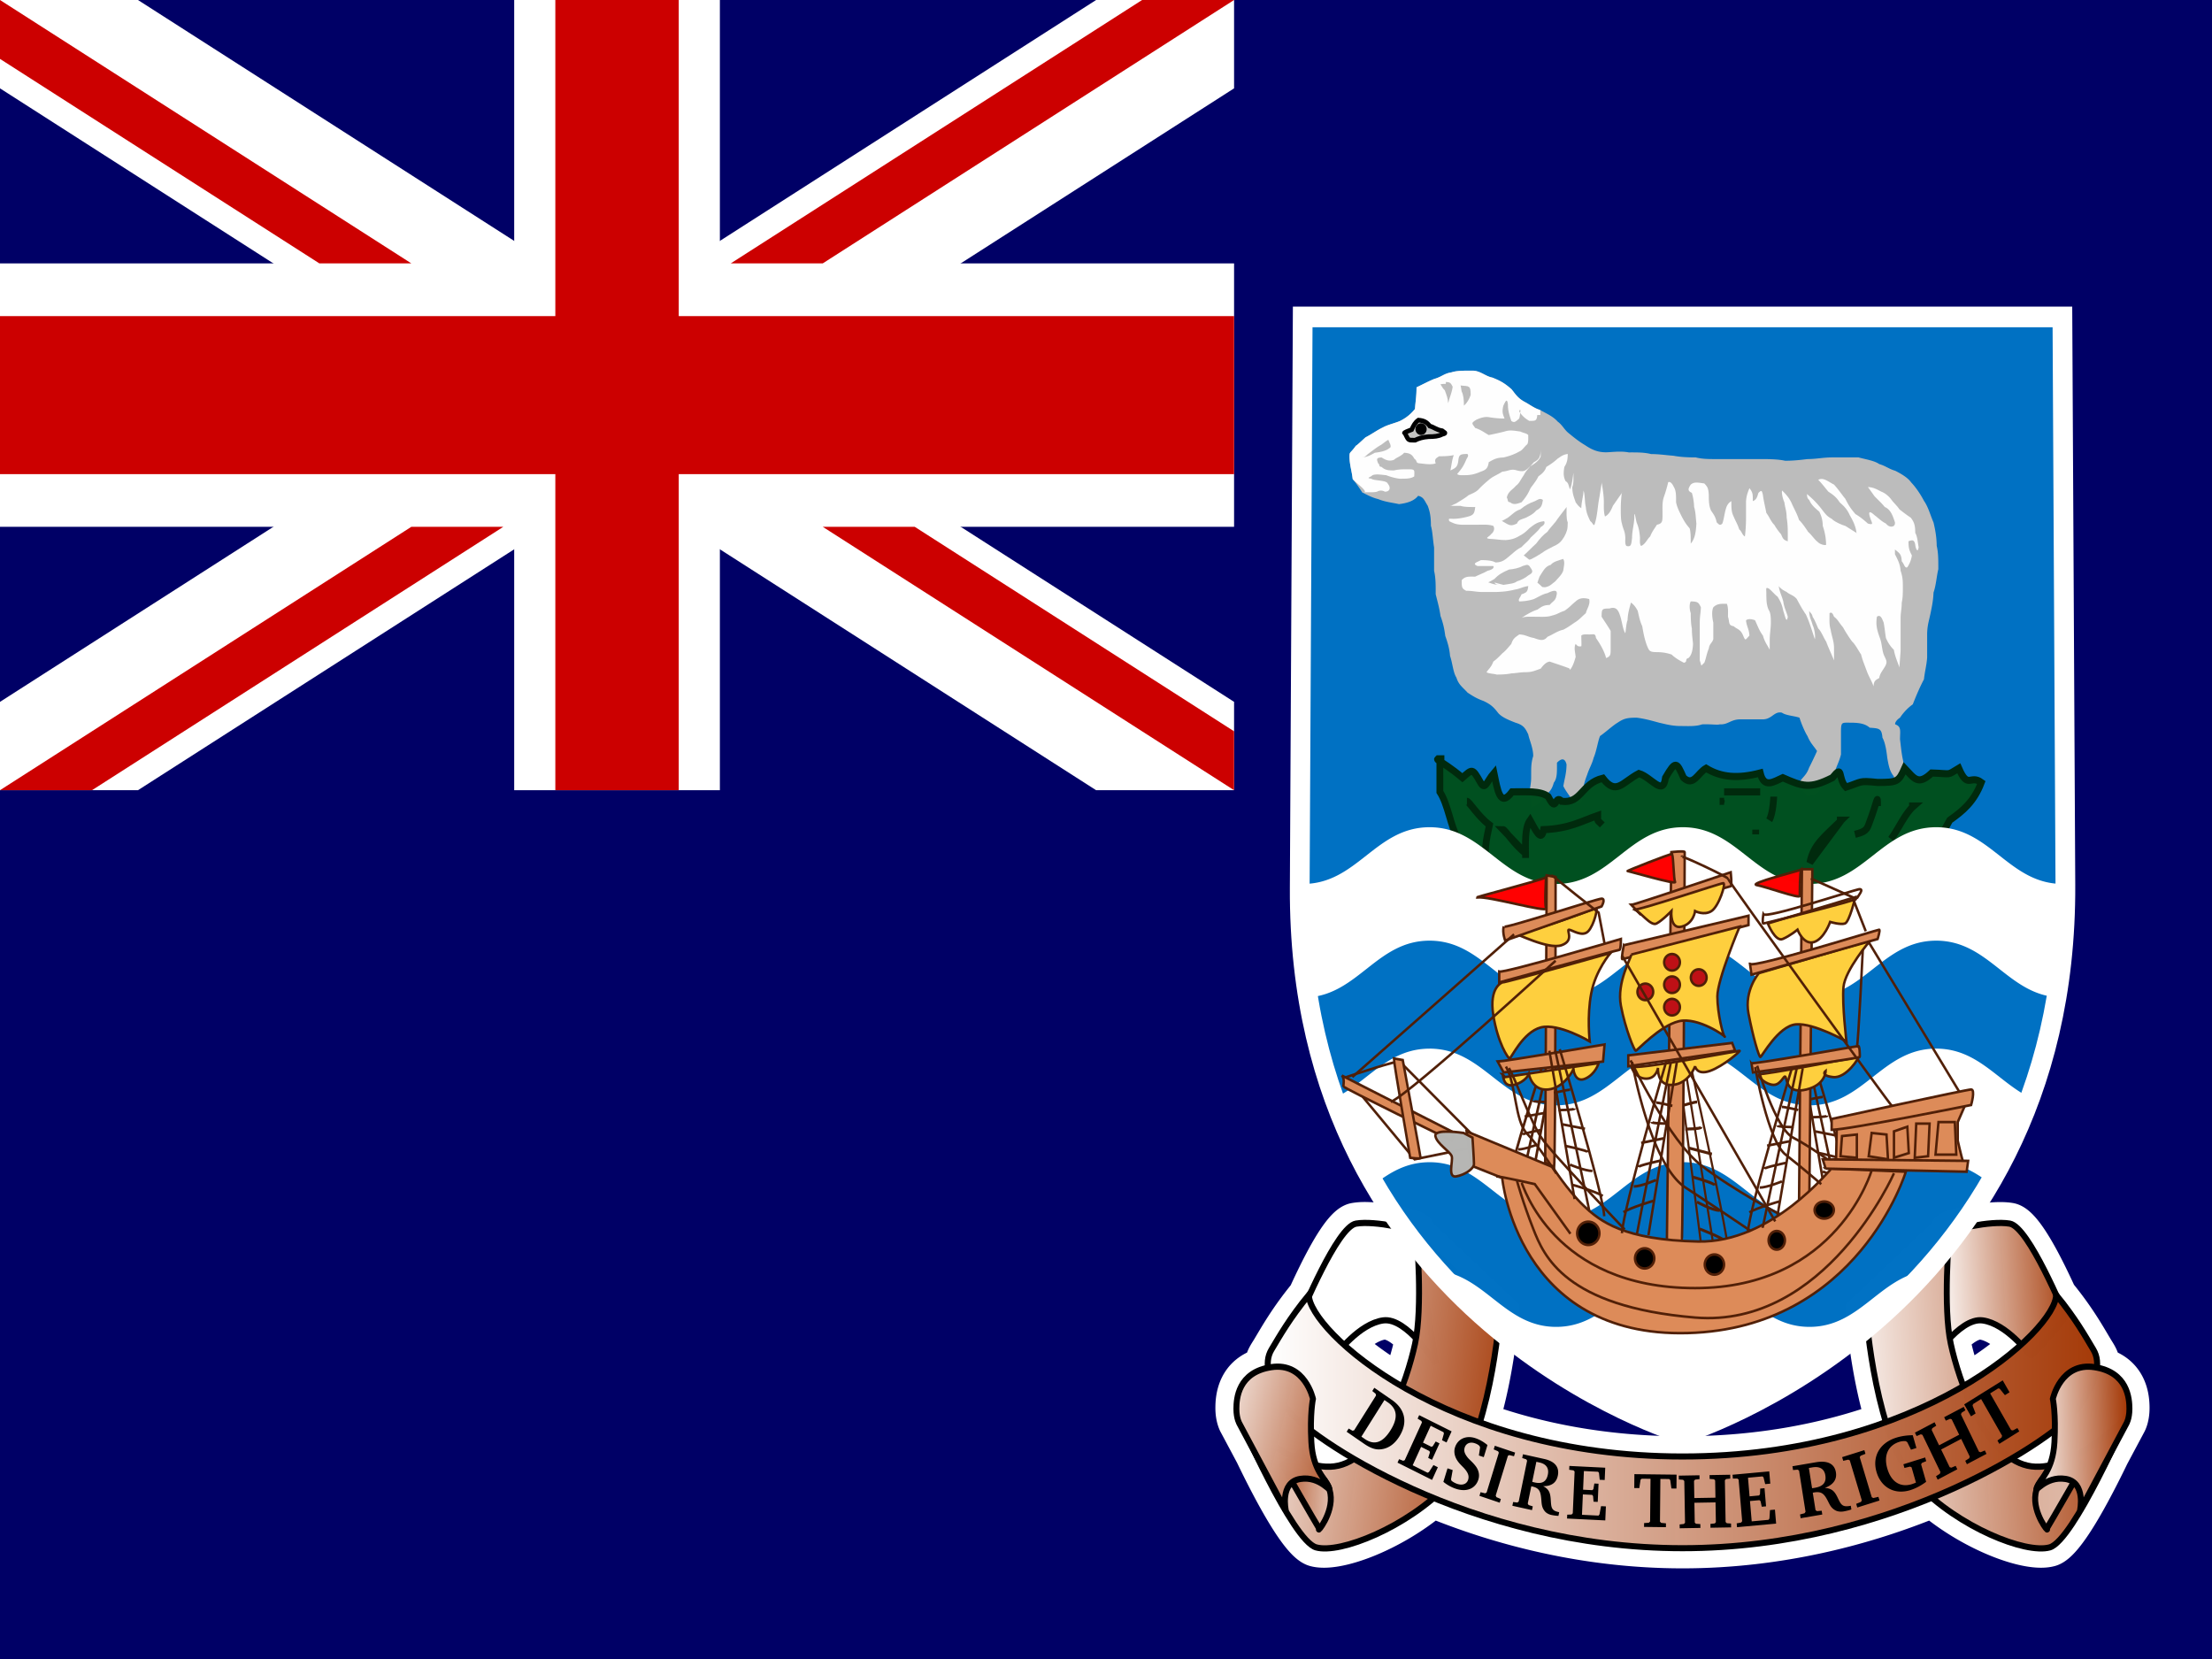 <svg xmlns="http://www.w3.org/2000/svg" height="480" width="640" version="1.0" xmlns:xlink="http://www.w3.org/1999/xlink"><defs><linearGradient id="a"><stop stop-color="#a43907" stop-opacity=".996" offset="0"/><stop stop-color="#fff" offset="1"/></linearGradient><linearGradient id="b" y2="577.14" xlink:href="#a" gradientUnits="userSpaceOnUse" x2="470.9" gradientTransform="scale(1.003 .997)" y1="592.2" x1="444.4"/><linearGradient id="c" y2="552.83" xlink:href="#a" gradientUnits="userSpaceOnUse" x2="520.55" gradientTransform="scale(.936 1.068)" y1="562.51" x1="458.24"/><linearGradient id="d" y2="580.2" xlink:href="#a" gradientUnits="userSpaceOnUse" x2="445.28" gradientTransform="scale(1.003 .997)" y1="578.68" x1="472.38"/><linearGradient id="e" y2="558.12" xlink:href="#a" gradientUnits="userSpaceOnUse" x2="456.44" gradientTransform="scale(.936 1.068)" y1="553.74" x1="517.97"/><linearGradient id="f" y2="369.94" xlink:href="#a" gradientUnits="userSpaceOnUse" x2="646.19" y1="369.94" x1="851.78"/><linearGradient id="g" y2="508.75" xlink:href="#a" gradientUnits="userSpaceOnUse" x2="677.4" gradientTransform="scale(.823 1.215)" y1="507.23" x1="388.53"/><linearGradient id="h" y2="505.86" xlink:href="#a" gradientUnits="userSpaceOnUse" x2="556.8" gradientTransform="scale(.835 1.198)" y1="504.94" x1="579.84"/><linearGradient id="i" y2="514.33" xlink:href="#a" gradientUnits="userSpaceOnUse" x2="558.88" gradientTransform="scale(.823 1.215)" y1="512.01" x1="581.43"/><linearGradient id="j" y2="503.9" xlink:href="#a" gradientUnits="userSpaceOnUse" x2="589.77" gradientTransform="scale(.835 1.198)" y1="517.88" x1="552"/></defs><path fill="#006" d="M0 0h640v480H0z"/><path fill-rule="evenodd" fill="#006" d="M0 0h400v200H0z"/><g stroke-width="1pt"><path d="M0 0v25.562L317.137 228.63h39.92v-25.561L39.918.001H0zm357.056 0v25.561L39.92 228.63H0v-25.56L317.137 0h39.92z" fill="#fff"/><path d="M148.773 0V228.63h59.51V0h-59.51zM0 76.21v76.21h357.056V76.21H0z" fill="#fff"/><path d="M0 91.452v45.726h357.056V91.452H0zM160.675.001v228.628h35.706V0h-35.706zM0 228.629l119.019-76.21h26.612L26.613 228.63H0zM0 0l119.019 76.21H92.406L0 17.04V.002zm211.425 76.21L330.444 0h26.612L238.037 76.21h-26.612zm145.631 152.418l-119.019-76.21h26.613l92.406 59.17v17.04z" fill="#c00"/></g><g><path d="M670.97 321.56c-.734.012-1.438.084-2.031.188-3.388.59-8.733 11.63-11.688 18.094-4.622 5.644-7.089 10.03-9.031 13.28-.755 1.263-1.92 2.728-1.563 4.407-6.996 1.719-7.344 7.725-7.344 10.062 0 2.48.782 3.719.782 3.719l4.187 7.843.031.094c4.457 9.216 11.057 21.626 14.75 22.656 5.243 1.462 18.821-3.55 29-12.156 16.69 6.875 38.072 12.562 61.97 12.562 23.895 0 45.247-5.688 61.937-12.562 10.18 8.606 23.758 13.618 29 12.156 3.705-1.033 10.324-13.525 14.781-22.75l4.188-7.844s.781-1.24.781-3.719c0-2.338-.377-8.344-7.375-10.062.35-1.678-.776-3.143-1.531-4.406-1.957-3.274-4.42-7.7-9.094-13.406-2.966-6.479-8.289-17.382-11.656-17.969-4.742-.826-14.969 1.58-14.969 2.406 0 .02-.058.449-.063.5l-20.54 19.4c0 .557 1.09 14.594 4.938 27-13.749 5.006-30.626 8.532-50.406 8.532-19.793 0-36.715-3.521-50.469-8.532 3.848-12.406 4.969-26.443 4.969-27l-20.53-19.4c-.005-.051-.063-.48-.063-.5 0-.723-7.832-2.675-12.969-2.593zm5.25 24.094c2.582-.032 5.332 2.095 7.594 4.469-.078.466-.157.944-.25 1.375-.624 2.872-1.696 6.663-3.188 10.625-5.87-3.429-10.66-6.996-14.312-10.312 2.228-2.37 5.806-5.597 9.594-6.125.185-.026.375-.03.563-.031zm147.56 0c.187.002.377.005.563.031 3.788.528 7.397 3.756 9.625 6.125-3.66 3.324-8.457 6.909-14.344 10.344-1.498-3.97-2.563-7.778-3.188-10.656-.094-.432-.172-.907-.25-1.375 2.265-2.38 5.006-4.501 7.594-4.469zm-166 27.375c2.73 2.092 6.296 4.476 10.594 7-1.191.756-2.456 1.317-3.781 1.625-1.765.41-3.621.331-5.5-.063-.587-1.45-1.082-3.275-1.219-5.718a68.645 68.645 0 01-.094-2.844zm184.47 0c-.014.878-.068 1.826-.125 2.844-.137 2.443-.601 4.267-1.188 5.719-1.879.393-3.766.472-5.53.062-1.326-.308-2.56-.869-3.75-1.625 4.299-2.524 7.862-4.907 10.593-7z" fill-rule="evenodd" transform="translate(-389.228 -21.964) scale(1.168)" stroke="#fff" stroke-width="10" fill="url(#b)"/><path d="M445.63 595.48s5.625-8.75 10.313-8.125c4.687.625 9.062 6.25 9.375 6.562.312.313 7.187-7.187 6.875-7.5-.313-.312-7.188-16.562-10.938-17.187s-11.847 1.196-11.847 1.82-3.778 24.43-3.778 24.43z" fill-rule="evenodd" transform="matrix(-1.477 0 0 1.545 1073.61 -525.428)" stroke="#000" stroke-width="1.16" fill="url(#b)"/><path d="M433.13 586.11c0 .625 1.875 23.75 10 31.875s21.25 13.125 25.938 11.875c4.687-1.25 15.312-24.687 15.312-24.687s-11.25 11.25-19.687 9.375c-8.438-1.875-13.438-15.938-15-22.813-1.563-6.875-.313-20.313-.313-20.313l-16.25 14.688z" fill-rule="evenodd" transform="matrix(-1.477 0 0 1.545 1073.61 -525.428)" stroke="#000" stroke-width="1.16" fill="url(#c)"/><path d="M445.63 595.48s5.625-8.75 10.313-8.125c4.687.625 9.062 6.25 9.375 6.562.312.313 7.187-7.187 6.875-7.5-.313-.312-7.188-16.562-10.938-17.187s-11.847 1.196-11.847 1.82-3.778 24.43-3.778 24.43z" fill-rule="evenodd" transform="matrix(1.477 0 0 1.545 -99.777 -525.428)" stroke="#000" stroke-width="1.16" fill="url(#d)"/><path d="M433.13 586.11c0 .625 1.875 23.75 10 31.875s21.25 13.125 25.938 11.875c4.687-1.25 15.312-24.687 15.312-24.687s-11.25 11.25-19.687 9.375c-8.438-1.875-13.438-15.938-15-22.813-1.563-6.875-.313-20.313-.313-20.313l-16.25 14.688z" fill-rule="evenodd" transform="matrix(1.477 0 0 1.545 -99.777 -525.428)" stroke="#000" stroke-width="1.16" fill="url(#e)"/><path d="M656.44 338.56c-4.742 5.785-7.274 10.257-9.25 13.562-1.976 3.306-.814 7.906 3.75 14.469 4.92 7.073 45.374 34.719 98.062 34.719 52.689 0 93.142-27.646 98.062-34.719 4.564-6.563 5.695-11.163 3.719-14.469-1.976-3.306-4.477-7.777-9.219-13.562 0 8.677-33.512 40.031-92.562 40.031-59.051 0-92.562-31.354-92.562-40.031z" fill-rule="evenodd" transform="translate(-388.04 -20.789) scale(1.168)" stroke="#000" stroke-width="1.5" fill="url(#f)"/><path d="M467.82 625.48c.625-.937 7.187-11.875 7.187-11.875l-3.598-2.538c-1.105 3.094-5.152 4.101-5.777 7.851s2.813 7.5 2.188 6.562z" fill-rule="evenodd" transform="matrix(1.477 0 0 1.545 -98.795 -524.061)" stroke="#000" stroke-width="1.16" fill="url(#g)"/><path d="M475 622.98s1.25-5.312-2.812-5.937c-4.063-.625-6.214 2.973-5.625 1.562.654-1.567 3.125-3.125 3.437-8.437.313-5.313-.312-8.125-.312-8.125s1.562-6.876 8.125-5.938c6.562.938 6.875 5.938 6.875 7.813s-.625 2.812-.625 2.812L475 622.98z" fill-rule="evenodd" transform="matrix(1.477 0 0 1.545 -99.777 -525.428)" stroke="#000" stroke-width="1.16" fill="url(#h)"/><path d="M568.299 406.338l1.974 3.453 1.332-.832-.884-2.28.164-.447 2.318-1.446 6.067 10.608-.15.516-1.2.881.546.956 5.777-3.606-.547-.955-1.31.686-.507-.106-6.067-10.609 2.32-1.448.434.073 1.521 1.883 1.334-.833-1.974-3.452-11.148 6.958zM554.047 414.507l.48.993 1.216-.513.478.155 5.208 10.764-.164.494-1.117.716.48.993 5.687-3.001-.48-.993-1.256.536-.478-.155-2.472-5.108 5.807-3.065 2.471 5.109-.144.483-1.158.737.48.993 5.667-2.99-.48-.993-1.215.514-.478-.154-5.209-10.765.165-.493 1.116-.718-.48-.993-5.666 2.99.48.994 1.256-.535.458.165 2.148 4.44-5.807 3.064-2.148-4.44.165-.493 1.157-.739-.48-.993-5.687 3.001zM550.71 423.658l.305 1.066 1.628-.39.432.198 1.275 4.437c-.55.218-.952.369-1.168.436-3.32 1.037-6.004-.613-7.128-4.53-1.093-3.806.241-6.687 3.455-7.692a4.785 4.785 0 011.89-.211l.435.29 1.072 2.178 1.574-.492-1.061-3.697c-1.734.019-3.333.258-4.757.703-4.787 1.496-7.015 5.44-5.734 9.899 1.299 4.524 5.26 6.701 9.788 5.286 1.574-.492 3.083-1.295 4.575-2.402l-1.455-5.068.257-.412 1.22-.5-.306-1.066-6.298 1.967zM537.372 436.17l6.428-2.024-.32-1.064-1.473.346-.449-.24-3.484-11.577.253-.413 1.407-.563-.32-1.064-6.428 2.024.32 1.064 1.452-.337.435.196 3.484 11.578-.24.456-1.385.554.32 1.064zM502.572 441.863l11.316-1.036-.345-4.047-1.433.131-.155 2.43-.243.388-4.888.447-.502-5.881 2.74-.251.322.29.35 1.609 1.242-.114-.447-5.248-1.242.114-.073 1.649-.268.342-2.74.251-.458-5.383 4.194-.384.299.27.485 1.962 1.475-.136-.302-3.551-10.62.972.094 1.108 1.295-.004.364.286 1.028 12.056-.307.392-1.276.23.095 1.108zM485.727 426.947l.02 1.112 1.228.093.345.357.21 12.054-.332.37-1.225.133.02 1.112 5.985-.104-.02-1.112-1.27-.09-.345-.358-.1-5.72 6.112-.107.1 5.72-.31.369-1.267.135.02 1.112 5.965-.104-.02-1.112-1.229-.092-.344-.357-.21-12.054.331-.37 1.225-.135-.02-1.112-5.965.104.02 1.112 1.27.092.324.358.087 4.971-6.113.107-.086-4.972.332-.368 1.267-.137-.02-1.112-5.985.105zM472.88 426.516l-.038 4.02 1.46.017.36-2.426.342-.291 2.54.03-.117 12.35-.364.36-1.376.096-.01 1.112 6.326.076.01-1.112-1.375-.13-.356-.367.116-12.35 2.54.03.314.299.337 2.434 1.46.017.037-4.019-12.206-.146zM453.397 439.355l11.061.548.178-4.058-1.401-.07-.456 2.387-.284.35-4.778-.237.258-5.897 2.677.132.275.333.135 1.642 1.215.06.23-5.261-1.214-.06-.278 1.624-.303.302-2.677-.133.236-5.397 4.1.203.255.308.22 2.012 1.442.07.156-3.56-10.38-.514-.05 1.11 1.252.177.316.334-.53 12.088-.345.346-1.262.05-.048 1.111zM428.05 432.796l5.87 1.98.324-1.06-1.282-.55-.208-.451 3.536-11.517.407-.197 1.35.335.324-1.058-5.87-1.98-.325 1.059 1.262.545.221.409-3.536 11.516-.42.24-1.329-.33-.325 1.059zM417.612 428.742a11.39 11.39 0 003.572 1.99c3.22 1.086 5.773-.103 6.563-2.674.391-1.275.121-2.654-.772-3.838-.906-1.21-1.848-1.887-2.33-2.502-.828-1.041-1.18-1.875-.874-2.87.365-1.188 1.513-1.753 2.947-1.27.628.212 1.047.471 1.34.784l.183.396-.356 2.36 1.413.477 1.074-3.5c-1.09-.893-2.247-1.57-3.465-1.98-2.807-.946-5.204.296-5.94 2.694-.326 1.06-.18 2.277.465 3.424.618 1.09 1.429 1.77 2.08 2.466 1.156 1.248 1.625 2.264 1.267 3.43-.365 1.19-1.573 1.736-3.164 1.2a5.533 5.533 0 01-1.634-.886l-.156-.41.482-2.698-1.494-.504-1.2 3.91zM404.346 423.188l9.996 4.997 1.672-3.665-1.265-.632-1.307 2.013-.392.206-4.318-2.158 2.429-5.326 2.42 1.21.13.417-.488 1.567 1.1.549 2.166-4.752-1.099-.549-.858 1.383-.391.155-2.42-1.21 2.224-4.873 3.703 1.85.12.388-.541 1.943 1.302.652 1.467-3.216-9.383-4.69-.458 1.002 1.09.671.166.436-4.978 10.916-.448.179-1.182-.466-.457 1.003zM402.662 404.997l-5.031-3.466-.584.929.99.82.086.493-6.333 10.065-.466.113-1.111-.63-.584.928 5.03 3.466c1.724 1.187 3.195 1.793 4.836 1.62 2.136-.214 3.957-1.459 5.364-3.695 2.505-3.98 1.802-7.888-2.197-10.643zm-2.098.076l1 .689c2.74 1.887 2.98 4.527.739 8.09s-4.666 4.392-7.406 2.505l-1-.689 6.667-10.595zM440.642 420.763l-.224 1.088 1.167.375.258.383-2.438 11.838-.395.284-1.213-.153-.224 1.088 5.685 1.257.224-1.088-1.207-.382-.25-.426 1.03-4.998.343.076c2.035.45 2.363 1.52 2.553 3.769.103 1.136.078 2.177.944 3.297.398.529 1.088.96 1.956 1.151a13.58 13.58 0 002.051.269l.22-1.067-.262-.058c-1.351-.298-1.886-.764-2.059-2.08-.154-1.195-.068-2.43-.492-3.546-.316-.813-.916-1.386-1.833-1.845 2.374.037 3.83-.987 4.25-3.03.508-2.467-.83-4.156-3.955-4.847l-6.13-1.355zm3.872 2.18l.928.205c1.954.432 2.772 1.681 2.397 3.502-.421 2.045-1.641 2.75-3.797 2.273-.223-.049-.464-.102-.722-.183l1.194-5.797zM518.608 424.233l.173 1.098 1.33-.111.405.253 1.883 11.943-.299.419-1.294.335.173 1.098 6.266-1.07-.173-1.098-1.373.12-.412-.297-.795-5.042.378-.065c2.244-.383 2.973.482 3.997 2.493.525 1.014.886 1.989 2.181 2.688.601.334 1.465.462 2.421.299a16.257 16.257 0 002.193-.558l-.17-1.076-.289.049c-1.488.254-2.207.032-2.869-1.121-.598-1.047-.966-2.227-1.81-3.096-.624-.629-1.448-.925-2.552-.99 2.436-.9 3.542-2.423 3.217-4.484-.392-2.488-2.381-3.529-5.826-2.94l-6.755 1.153zm4.757.5l1.022-.175c2.155-.368 3.45.47 3.74 2.306.325 2.063-.66 3.197-3.036 3.603-.245.042-.511.087-.804.114l-.922-5.848z"/><path d="M467.82 625.48c.625-.937 7.187-11.875 7.187-11.875l-3.598-2.538c-1.105 3.094-5.152 4.101-5.777 7.851s2.813 7.5 2.188 6.562z" fill-rule="evenodd" transform="matrix(-1.477 0 0 1.545 1072.675 -524.061)" stroke="#000" stroke-width="1.16" fill="url(#i)"/><path d="M475 622.98s1.25-5.312-2.812-5.937c-4.063-.625-6.214 2.973-5.625 1.562.654-1.567 3.125-3.125 3.437-8.437.313-5.313-.312-8.125-.312-8.125s1.562-6.876 8.125-5.938c6.562.938 6.875 5.938 6.875 7.813s-.625 2.812-.625 2.812L475 622.98z" fill-rule="evenodd" transform="matrix(-1.477 0 0 1.545 1073.61 -525.428)" stroke="#000" stroke-width="1.16" fill="url(#j)"/><path d="M396.85 605.91s-75.43-21.26-74.99-102.14l.581-106.91h148.82l.583 106.3c.44 80.882-74.993 102.76-74.993 102.76z" fill-rule="evenodd" fill-opacity=".996" transform="matrix(1.477 0 0 1.545 -99.333 -521.456)" stroke="#fff" stroke-width="3.867" fill="#0072c4"/><g fill-rule="evenodd"><path d="M392.306 128.963c.184 0 1.534-1.282 2.77-2.412 1.727-.865 3.324-2.081 5.08-2.897 1.307-.757 3.89-1.344 5.077-1.93 1.555-.815 2.824-1.752 4.156-3.38.16-2.16.462-3.71.462-6.275 1.836-.884 3.466-1.74 5.077-2.414 2.31-.65 2.812-1.574 5.08-1.931 1.459-.51 3.871-.484 6-.484 2.297 0 3.747 1.633 5.81 2.02 2.447.986 3.589 1.669 5.54 3.379 1.102 1.395 1.788 2.529 3.667 3.58 1.488.762 2.88 1.918 4.617 2.412 1.905 1.104 3.597 1.744 5.077 3.38 1.356.964 1.916 2.396 3.232 3.378 1.525 1.265 2.971 2.404 4.617 3.38 1.978 1.325 3.939 2.332 7.143 2.044 1.696-.1 3.522-.296 5.54.081 2.258 0 4.463-.04 6.463.484 2.355 0 4.26.318 6.463.482 2.064.386 4.168.483 6.463.483 2.002.522 4.205.482 6.464.482h12.926c2.352 0 4.733.096 6.463.484 2.33 0 4.333-.218 6.463-.484 2.507 0 4.419-.459 6.926-.482h7.849c2.015.552 4.59.93 6 1.931 1.849.527 2.77 1.403 4.617 1.931 1.416.726 3.565 1.875 4.617 3.378 1.303 1.363 2.641 3.314 3.693 5.311 1.285 1.854 1.774 3.973 2.77 6.275.528 2.206.895 4.303.923 6.758.501 2.093.463 4.396.463 6.758-.528 2.201-.643 4.651-1.386 6.758-.08 2.356-.55 4.487-.923 6.276-.41 1.976-.894 3.247-.924 5.793v6.758c-.162 2.217-.647 3.845-.923 6.275-1.117 2.108-2.186 4.573-3.23 7.241-1.537 1.07-2.87 2.594-3.694 3.862-.985.609-1.556 1.532-1.386 1.93 1.845.643 1.386 1.927 1.386 4.345.24 1.861.42 4.169.923 6.276.169 2.304.662 3.713 1.385 5.309.728.951.87.483-.924.483-1.334 1.046-2.684.5-3.23-1.449-1.078-1.299-1.432-2.871-1.847-5.309-.256-2.235-.613-4.413-1.386-5.792-.236-2.72-.96-2.693-3.693-2.897-1.3-1.152-3.017-1.449-5.54-1.449-2.513 0-2.724-.256-2.77 2.415v6.758c-.434 1.959-1.387 3.547-1.847 5.309-1.377 1.009-2.093 2.702-3.693 3.862-.762 2.192-1.87 2.573-4.156 2.896-.799-.998-2.102-2.3-2.77-3.378 1.293-2.169 2.422-2.496 3.233-4.827a100.59 100.59 0 002.307-4.828c-.985-1.516-1.87-2.2-2.77-4.345-.759-1.168-1.81-3.68-2.307-5.309-1.516-.528-3.903-.613-5.08-1.449-2.239-.52-2.865 1.93-5.538 1.93h-6.463c-2.858 0-3.572 1.597-6.002 1.45-.714.232-2.445-.102-5.079 0-1.93.672-4.253.482-6.463.482-2.342-.03-4.258-.569-6.001-.966-2.121-.58-4.231-1.169-6.463-1.447-2.711 0-3.72.216-5.54 1.447-1.44.855-3.528 2.807-5.08 3.862-.655 1.602-.996 4.313-1.846 6.276-.49 1.883-1.288 3.077-1.846 4.828-.625 1.632-1.216 3.313-1.385 5.792-.156 3.253-.867 2.855-2.77 1.931-.793-1.347-2.057-2.828-2.77-4.345.42-2.456.893-3.678.924-6.275-.45-1.874-1.498-1.813-2.77-.483 0 2.527.117 4.476-.924 5.792-.52 1.995-1.356 2.857-2.77 3.862-.69 1.792-2.226 2.612-3.693 3.38-.235-.082 0-.647 0-1.93-1.106-2.208-.08-4.04-.08-6.759.029-2.438-.11-4.053.597-6.276 0-2.34-1.085-4.566-1.44-6.275-.858-1.793-1.353-2.68-3.693-3.38-1.645-.653-4.014-1.537-5.08-2.896-1.34-1.738-2.195-2.453-4.153-3.378-2.125-.77-3.156-1.474-4.617-2.415-1.427-1.574-2.587-2.256-3.232-4.343-.964-1.485-1.129-4.242-1.847-6.277-.157-2.119-.764-4.088-1.384-5.792-.275-2.12-.609-3.67-1.386-5.793-.257-1.985-.83-4.06-1.384-6.274 0-2.362.038-4.667-.463-6.759v-6.758c-.332-1.95-.455-4.807-.923-6.276 0-2.626-.28-4.109-.923-5.793-1.056-1.705-1.142-2.47-2.77-2.896-1.176 1.5-3.114 2.112-5.54 2.415-1.695-.387-4.086-.638-6.002-1.45-1.851-.455-3.117-1.187-4.617-1.93-.82-1.262-1.8-2.691-2.77-3.862-.286-2.521-.836-3.819-.923-6.275 0-1.843.044-.865 1.846-3.38z" fill="#bcbcbc"/><path d="M419.651 146.357c.11-.113.218-.227.327-.341-.742.775-.47.401 1.306-.342.993-.625 2.88-1.727 3.591-2.39.853-.39 2.21-.9 2.937-1.705.91-.97 1.819-1.775 2.938-2.73 1.293-1.098 2.498-1.458 3.918-2.39 1.847-.138 2.516-.929 4.243-.342 1.62.368 2.293.378 3.591-1.024 1.31-.839 2.753-1.654 3.265-3.073v-2.046c-.025 2.23-.427 2.953-1.959 3.753-1.068 1.224-2.399 2.608-2.938 3.756-1.037 1.501-1.257 2.341-2.285 3.072-.844 1.075-2.292 1.644-2.61 3.412.464.813.039 1.258.977 1.366.946.812 1.93.466 3.265 0 1.328-1.537 1.925-2.53 2.612-4.095 1.096-1.497 1.709-2.21 2.285-3.414 1.135-.823 1.856-1.464 2.286-2.731 1.313-.768 2.393-1.577 3.263-2.39.976-.627 1.494-1.137 2.938-1.365-.02 1.833-.292 2.7-.98 3.755-.324 1.901-.26 2.802.327 4.096.938.58.772 1.085 1.306 2.39.532-1.129.802-3.414.98-4.78v-.34c0 1.492.136 3.472-.327 4.437.022 1.99.464 2.878.98 4.437.55.752.938 1.24 1.632 1.707.065-1.97.557-3.267.653-5.12.455 1.43.303 3.319.653 4.778.118 1.607.7 2.852 1.306 4.097.743.459.996 1.813 1.304.683.773-2.402.792-5.03 1.306-7.51.093-1.26.194-3.133.653-4.096l-.653 4.095c.093-1.259.194-3.132.653-4.095v-.341c.305 1.798.593 3.534.653 5.46 0 1.537-.099 3.102.327 4.438 1.086-.502 1.715-1.68 2.285-3.072.87-1.65 1.466-2.382 2.612-3.754l-2.612 3.754c.87-1.65 1.466-2.382 2.612-3.754v-.341c-.18 1.574-.326 3.057-.326 4.778 0 1.574-.018 3.358.326 4.438.384 1.81.91 2.145.98 4.095 0 .95-.125 1.92.326 2.39 1.406.367 1.41-.452 1.632-2.39.018-2.202.581-3.703.652-5.802 0-2.59.366.315.653 1.365.659 1.52.864 2.872.98 4.437 0 .95-.123 1.92.326 2.39 1.261-.523 1.76-1.996 2.612-2.732.65-1.617 1.322-2.33 1.959-3.412 1.691-.354 1.608-1.049 1.632-3.072 0-1.633-.128-3.352.327-4.78.523-1.483 1.016-3.134 1.305-4.436.61-.365 1.27.537 1.631 1.365.715 1.1.653 2.705.653 4.437.315 1.51.943 2.69 1.633 4.096.818 1.578 1.483 2.534 2.285 3.414.344 1.08.327 2.864.327 4.437 1.272-1.445 1.515-3.598 1.632-5.802-.171-1.5-.202-3.368-.653-4.78-.052-1.503-.32-3.055-.653-4.095-1.102-.53-1.276-1-.326-2.39 1.05-.908 2.185-.557 3.918-.34.876.915 1.236 1.405 1.305 3.411 0 1.819.077 3.217.653 4.438.639.983 1.272 1.658 1.631 3.414.501.428.888 1.12 1.633.342.409-1 .65-3.062.98-4.097.318-1.296.893-1.932 1.632-2.39 0 1.9-.022 3.065.653 4.438.64 1.525 1.083 2.098 1.632 3.756.696.485.785 1.53 1.632 2.046.2-1.603.327-3.438.327-5.46v-4.78c.12-1.626.514-2.54.98-3.753 1.051 1.31.979 1.852.979 3.753 1.074-.4 1.254-1.17 1.63-2.388.768-.675.977-.99 1.307.681.229 1.786.665 3.394.98 5.121.671.788 1.447 2.696 2.285 3.414.574.976 1.22 1.92 1.959 2.731.508 1.123.638 1.71 1.958 2.047 0-2.31.077-4.627-.326-6.826 0-1.962-.428-2.662-.653-4.438-.544-1.177-.864-2.912-.653-3.412 1.529 1.516 2.22 2.397 2.938 4.095.766 1.64 1.411 2.743 1.958 4.437.755.648 2.092 2.591 2.612 3.414 1.165 1.041 1.733 2.126 2.938 3.071.623.587 1.941.915 2.285.683-.06-2.002-.364-3.72-.979-5.46-.022-1.911-.46-2.95-.98-4.097-1.283-1.108-2.257-1.863-2.938-3.414-.505-.432-.604-.755-.653-1.705 1.876 1.552 3.187 2.936 4.571 4.777.935 1.213 1.41 1.763 2.612 2.39.65.73 2.545 1.638 3.916 2.048.823 1.091 1.922 1.718 3.265 2.049l-3.265-2.049c.823 1.091 1.922 1.718 3.265 2.049v.341c-.164-2.135-.948-3.695-1.959-5.462-.85-1.868-1.63-2.56-2.938-3.755-.854-1.352-1.81-2.149-3.264-3.071-.9-1.06-2.25-2.82-2.938-3.414 1.392-.874 3.027.592 4.57 1.366 1.274 1.38 2.465 3.18 3.264 4.095.87 1.754 1.537 2.839 2.939 4.438 1.406.834 2.382 1.659 3.59 2.73 1.871.518 1.125-.166.654-1.706-.646-1.927-.071-1.957 1.306-.683.908.647 1.92 1.725 3.263 2.39.58.752 1.457 1.169 2.286.682.345-.482.326-.427.326-1.024-.687-2.118-1.325-3.767-2.938-4.438-.739-.942-1.942-2.063-2.937-3.072-.65-1-1.408-1.576-1.96-2.73l1.96 2.73c-.65-1-1.408-1.576-1.96-2.73h-.326c1.971.073 2.673.573 4.243 1.366 1.119.408 2.327 1.475 2.939 2.388.636.845 1.656 1.753 2.285 2.731 1.003.772 2.111 1.651 3.265 2.39 1.086 1.424 1.28 2.35 1.306 4.438.626.965.738 2.94.978 4.095-.24 1.877-.882.403-.978-.683-.277-1.508-.851-1.429-1.96-1.024 0 2.062.228 2.626.98 4.096-.204 1.41-.672 2.44-1.306 3.414-.762.454-.926-1.004-1.632-1.707-.075-2.111-.67-2.343-1.959-3.414v1.366c.728 1.457 1.497 2.785 1.632 4.78.504 1.52.653 2.482.653 4.436 0 1.671.027 3.3-.326 4.78 0 1.851-.306 2.645-.327 4.437v9.558c-.25 1.207-.326 2.781-.326 4.436l.326-4.437c-.25 1.208-.326 2.782-.326 4.437v.341c-.62-1.715-1.296-3.267-1.632-5.12-1.058-1.047-1.73-2.126-2.286-3.413-.25-1.464-.406-3.253-.653-4.438-.46-1.202-.947-2.485-1.959-1.705-.4 2.544.105 4.06.98 6.484.512 1.608.456 2.872.98 4.438.756 1.805 1.364 2.064 0 4.095-.674 1.083-1.035 1.426-1.307 2.731-1.207.632-1.51.913-1.63 2.39-.407-1.328-1.394-2.884-1.96-4.438-.585-1.634-1.307-3.313-1.632-4.778-.792-1.143-1.721-2.992-2.612-3.755-.82-1.103-1.997-2.941-2.612-4.096-1.25-1.457-1.526-2.3-2.61-3.071-.28-.682-.612-1.533-1.306-1.024 0 1.632-.129 3.35.326 4.777.33 2.013.909 3.13.98 5.121v3.755c-.785-1.923-1.622-3.64-2.286-5.462-.713-1.02-1.41-3.004-2.285-3.755-.555-1.324-.988-2.422-1.632-3.412-.167-.992-.606-.981-.98-1.707.022 1.935.61 2.613.98 4.095.636 1.3.84 3.48.653 4.096-.823-2.392-1.568-5.008-2.612-7.167-.99-1.403-1.956-3.205-2.612-4.438-.97-1.172-1.97-1.211-2.937-2.048-.882-.437-1.726-.926-2.285-1.707.257 1.8.927 2.924 1.305 4.438.215 1.716.97 3.09 1.306 4.438-.363 2.335-.89-.648-1.306-1.707-.344-1.922-.98-2.99-1.632-4.097-.875-.622-1.67-1.727-2.612-2.39-.916-.367-.653.067-.653 1.366 0 2.112.077 3.507.653 4.78.652 1 .653 2.306.653 4.094-.057 1.681-.326 3.03-.326 4.78V188c-.75-1.451-1.461-2.275-1.96-4.096-1.132-1.55-1.468-2.688-2.285-4.436-.724-.305-1.902-.556-2.61 0 .127 1.727.89 2.487.98 4.436-1.302 1.333-1.067 1.713-1.96-.341-.744-1.556-1.611-1.483-2.611-2.39-1.639-.213-1.119-1.262-1.633-2.73 0-1.314.13-2.64-.326-3.755-1.79 0-2.816-.064-3.917 1.025-.518 1.08-.335 3.033 0 4.436v4.78c-.372 1.195-1.11 1.26-1.306 2.73-.63 1.457-.839 3.065-1.305 4.097-1.163 1.049-.658 1.182-1.306-.683V180.15c0-1.855.267-2.759.326-4.436-.677-1.415-.861-1.681-2.938-1.707-.506.882-.313 2.52 0 3.414 0 1.654.075 3.23.326 4.436 0 1.813.214 2.912.327 4.438-.062 1.809-.4 3.251-1.306 4.096-1.178.308-.129 1.057-1.306 1.366-1.18-.592-2.568-1.396-3.59-2.39-1.27-.404-2.466-.682-4.244-.682-2.165-.028-2.202-.29-2.939-2.049-.662-1.88-.973-3.515-1.306-5.462-.718-1.597-.886-2.686-1.306-4.436-.548-1.043-1.133-1.83-1.957-2.39-.473 1.726-.917 3.17-.98 5.12-.382.8-.462 2.834-.652 3.754-.656-1.01-.913-2.996-1.306-4.436-.62-2.07-1.148-3.414-3.265-2.731-2.197.028-2.259.091-2.286 2.39.946 1.481 1.956 2.92 2.612 4.095v4.779c0 1.973.115 2.544-1.306 3.072-.54-2.048-1.688-4.003-2.938-5.803-.171-1.392-.6-1.024-1.957-1.024-.909 0-1.837-.128-2.286.341 0 1.19.098 2.84 0 3.073-.787.145-1.105-.008-1.632-.683-.57.993-.14 2.393 0 3.755-.415 1.519-.91 2.906-1.633 3.754-.144-.454-.471-.342 0-.342-2.24-.86-3.993-1.391-5.875-2.046-1.133.146-1.956 1.189-2.612 2.046-1.659.558-2.393 1.001-4.244 1.024-1.776 0-2.64.28-4.244.342-1.154.262-2.661.341-4.243.341-.878-.26-2.411-.269-2.939-.683.674-1.005 1.425-1.513 1.96-3.07.893-.637 1.73-1.452 2.611-2.39.861-.613 1.87-1.883 2.61-2.731.51-1.644 1.21-1.928 2.286-2.731 1.941.076 2.32.692 4.244 1.024 1.88.712 2.92.922 3.918-.341 1.559-.66 2.882-1.69 4.57-2.049 1.307-.653 2.144-1.288 3.264-2.048 1.389-.836 2.05-1.695 3.265-2.73.347-1.391 1.331-2.466.98-4.096-1.767-.462-2.889-.277-3.918.683-1.429 1.177-1.7 1.666-3.265 2.73-1.352.385-1.93.98-3.591 1.366-1.364.476-3.008.342-4.57.342-1.427 0-3.32-.142-4.244.341 1.452-.978 3.197-1.994 4.57-2.39 1.318-.885 1.816-1.333 3.592-1.365.824-1.078 1.674-1.105 1.957-2.731.553-2.02-1.204-1.38-2.61-.683-1.327.244-2.79 1.183-3.918 1.707-1.089.38-2.68.663-4.244.683-.412-.615.322-1.106.653-2.049 1.525-.54 1.77-.74 1.959-2.39-1.729.24-2.389.809-3.918 1.025-1.666.436-3.395.629-5.222.683h-4.571c-1.604-.062-2.469-.342-4.243-.342-1.3-.68-1.306-1.002-1.306-3.072 1.024-1.177 2.02-1.023 3.917-1.023 1.46-.718 2.597-1.1 3.59-1.707 1.183-.255 1.99-.76 1.633-1.365h-4.57c-1.76-.745-.08-1.086.979-1.707 1.588 0 3.226.094 4.244.683 1.964-.076 2.648-.697 4.243-2.049 1.251-1.03 1.864-1.688 3.265-2.39 1.006-1.11 1.956-1.722 2.612-2.73 1.343-1.278 2.232-1.987 2.938-3.071.864-.476 1.392-1.09.98-1.707-2.046.249-2.874.993-4.245 2.048-.796.793-1.569 1.503-2.612 2.048-1.47.873-2.385 1.227-4.242 1.364-1.676 0-2.964-.28-4.571-.34-1.773-.186-.14-.599.326-1.365.686-.479 1.22-1.542.653-2.39-1.365-.475-3.008-.341-4.57-.341h-4.57c-1.725-.066-2.455-.462-3.591-1.024-.352-.958.063-.683 1.306-.683 1.573-.062 2.689-.276 4.244-.683 1.535-.437 1.727-.948 1.958-2.73-1.506 0-3.21.018-4.243-.342h-2.939zM391.376 138.618c-.287-2.521-.836-3.819-.924-6.275 0-1.843.045-.865 1.847-3.38.183 0 1.533-1.282 2.77-2.412 1.727-.865 3.324-2.081 5.079-2.897 1.307-.757 3.891-1.344 5.077-1.93 1.556-.815 2.825-1.752 4.156-3.38.16-2.16.463-3.71.463-6.275 1.836-.884 3.465-1.74 5.077-2.414 2.31-.65 2.811-1.574 5.079-1.931 1.46-.51 3.872-.484 6-.484 2.298 0 3.747 1.633 5.811 2.02 2.446.986 3.588 1.669 5.54 3.379 1.102 1.395 1.787 2.529 3.667 3.58 1.487.762 2.88 1.918 4.616 2.412.015 1.742.386 1.441-.858 1.441-.132 1.786-.559 1.675-2.286 1.707a7.987 7.987 0 01-2.938-2.731c.653-1.773.22 1.435 0 2.048-.839.69-1.338 1.426-2.285.683-.53-1.665-.978-2.816-.978-4.778-.248-2.133-.845-.585-1.306.342-.442 1.72-.241 2.343.326 3.753-1.665 0-2.941-.157-4.244-.341-1.211-.301-2.572.07-3.918.683-1.709 1.073-1.177 1.08-.326 2.39 1.508.444 2.592 1.28 3.918 2.048 1.506-.3 3.08-.635 4.57-1.025 1.556-.542 2.98-.197 4.57 0 .789.413 1.826.496 2.285 1.025 0 1.055.084 2.158-.326 2.73-.68.452-1.324 1.701-2.286 2.047-1.439.825-2.949 1.344-4.57 1.707-2 .076-2.73.515-4.243 1.366-.249 1.725-.752 2.212-2.286 2.73-1.526.667-2.739 1.025-4.57 1.025-.908 0-1.835.128-2.285-.341 1.454-1.66 1.891-2.441 2.612-4.097.282-.69.873-1.134.327-1.707-1.934.076-2.44.063-2.612 2.048-.219 1.798-.91 2.1-2.285 2.731.37-1.665.432-2.944.979-4.437-1.155.262-2.66.34-4.244.34-.989.628-1.4.872-.98 2.05-1.312.456-2.909.175-4.57 0-1.386-.076-.621-.705-1.631-1.366-.662-1.3-1.423-1.616-2.939-1.707-.752.94-2.145 1.33-2.938 2.048-1.43.499-2.34.085-3.59-.683-1.631.051-1.412.576-.98 1.707.622.434-.038.907.98 1.024.938.851 1.74 1.024 3.59 1.024 1.415-.369 2.974-.34 4.57-.34 1.612.049 1.307.43 1.307 2.047-1.054.746-2.589.683-4.245.683-1.575-.196-2.783-.604-3.916-1.024-1.53-.114-2.752-.406-3.918 0-.526.582-2.11.837-.326 1.024.701.661 4.479.342 4.748 1.466.89.99.692 2.29-.83 2.29-.925-.484-1.639-.365-2.286 0-1.087.284-2.378.077-4.275.219 2.477.204-1.8-2.691-2.77-3.862z" fill="#fefefe"/><path d="M401.687 127.249c-.108 0-1.083.678-1.959 1.365-1.434.768-2.966 2.075-3.917 2.731-.75.6-.745.86-1.631 1.025 1.555-.221 2.248-.617 3.59-1.366 1.695-.204 3.338-.564 4.244-1.365.85-.297-.064-1.658-.327-2.39zM416.712 111.2c.187 0 .57 1.067 1.304 1.706.47 1.31.903 2.235.98 3.755.4-1.668 1.084-3.009 1.305-4.779-.508-.899-.542-1.32-1.959-1.365 0 .922.108.32-1.63.682z" fill="#bcbcbc"/><path d="M349.36 417.73c-.494 0 .871-.492 1.326-.663.364-.767.653-1.31 1.326-1.767 1.107.085 1.65.404 2.21 1.104.93.254 1.265.697 2.431.884.433.366 1.019.408 0 .663-.693.366-1.564.442-2.652.442-1.14.082-1.954.333-2.652.663-1.479 0-1.242.049-1.989-1.326z" transform="matrix(1.477 0 0 1.545 -109.52 -520.078)" stroke="#000" stroke-width=".875" fill="#c4c4c2"/><path d="M422.576 111.54v.34c0-.92-.02-.45.327 1.366.54 1.145.653 2.373.653 4.097.857-.64 1.572-1.916 1.959-3.073 0-2.695-.365-2.536-2.939-2.73zM434.66 150.79h.327c-.96 0-.42.059 1.306-1.024 1.117-.778 2.031-1.93 3.592-2.39 1.51-1.24 2.673-1.82 4.242-2.388.766-.367 1.44-1.005 2.286-.341-.243 1.684-.522 2.32-1.96 3.07-.742.974-1.912 1.542-2.936 2.05-1.062.487-2.23.512-2.612 1.706-1.776.817-1.994.68-4.244-.683zM440.865 160.692c.583-.46 2.627-2.592 3.59-3.412 1.09-1.503 2.193-2.653 3.265-3.414.952-1.465 2.17-2.446 2.939-3.755.907-1.148 1.574-2.12 2.611-3.413 0 1.492-.136 3.471.325 4.437 0 2.062-.227 2.626-.978 4.096-.741 1.208-1.294 2.008-2.938 2.731-1.483.822-2.372 1.111-3.591 2.047-.93.598-1.897 1.193-2.939 1.707-.933.419-.505.236-2.284-1.024zM430.746 168.539h.326c-.96 0-.42.059 1.306-1.024 1.393-1.457 2.503-1.963 4.245-2.731 1.325-.107 2.928-.451 3.917-1.024.79-.146 1.339-.648 1.958 0 1.025 1.449 1.307 1.858-.327 2.73-.781.694-2.16 1.392-3.263 1.708-.815.702-2.429.746-3.918 1.024-1.334 0-2.075.157-2.612-.683l2.612.683c-1.334 0-2.075.157-4.244-.683zM444.78 168.539v-.341c0 .953-.04.448.653-1.366 1.224-1.91 1.684-2.963 3.265-3.414.74-.936 2.023-1.178 3.591-1.707.588 1.026.136 2.222 0 3.414-.426 1.275-1.59 2.174-2.285 3.073-1.018.723-1.433 1.418-2.938 1.706-1.246 0-.585-.032-2.286-1.365z" fill="#bcbcbc"/><path d="M412.788 124.159c0 .943-.73 1.707-1.632 1.707-.901 0-1.632-.764-1.632-1.707 0-.943.73-1.707 1.632-1.707.902 0 1.632.764 1.632 1.707z"/></g><g stroke-opacity=".996" fill-rule="evenodd" fill-opacity=".996" stroke="#002b0d" stroke-width="1pt" fill="#005120"><path d="M351.79 479.6h.884c-2.771 0-1.115-.185 3.535 3.535 1.948-1.623 1.925-1.842 3.536.884.93 1.552 1.203-.158 2.651-1.767.698 3.211 1.145 6.578 3.536 3.535 2.731 0 5.59-.227 7.071.884 1.79 3.325 1.204-.564 2.652.884 3.892.467 3.818-3.338 8.057-4.322 2.635 3.293 3.789.759 7.072-.883 2.438.682 4.736 4.381 5.2.785 1.996-3.256 2.17-2.979 3.536 0 1.941 1.748 2.759-.874 4.419-1.767 2.959 1.731 6.259 1.971 10.607.884.736 2.944 2.592 1.667 4.419.883 3.91 1.643 5.274 2.146 9.723 0 2.204-2.604.956.073 2.651 1.768 3.296-1.023 2.386-1.24 6.188-.884 3.821 0 4.13-.092 5.303-2.651 1.92 1.92 2.614 3.304 5.303.884 4.12.121 2.846.52 5.304-.884 1.818 4.026 2.245 1.117 4.419 2.651-1.432 3.631-3.632 5.334-6.187 7.071-1.7 2.816-2.763 5.857-6.187 7.072-2.498 2.548-5.16 4.025-7.955 6.187-3.832.958-8.05.884-12.375.884H388.029c-2.64 1.319-6.958 1.948-10.607 2.651-4.075 0-8.694.048-11.49-.884-1.895-1.894-5.219-4.011-7.071-6.187-1.874-1.511-1.928-4.46-3.536-6.187-1.479-2.529-1.936-6.486-3.535-8.839V479.6z" transform="matrix(1.477 0 0 1.545 -102.997 -521.43)"/><path d="M437.52 487.56v.884c0-2.471.109-1.158-1.768 3.535-.38 1.14-1.212 1.408-2.652 1.768M429.57 491.09h.884c-3.273 3.091-5.476 4.515-6.188 7.955l6.188-7.955c-3.273 3.091-5.476 4.515-6.188 7.955M417.19 486.68c0 .079-.124 3.153-.884 4.419M413.66 492.86v.884-.884 0zM406.59 487.56h.884-.884c.294 0 .589 0 0 0zM357.09 487.56c.422 0 2.161 2.806 4.419 4.419-.562 2.586-1.426 5.578 0 7.955M364.16 492.86c.422 0 2.161 2.807 4.42 4.42l-4.42-4.42c.422 0 2.161 2.807 4.42 4.42v.884c0-2.731-.227-5.591.883-7.072.983 1.663 2.224 4.337 2.652 1.768 4.978-.178 7.381-1.576 10.607-2.651 0 1.3-.209.675.884 1.767M443.71 488.44h.884c-1.667 1.389-2.946 4.222-4.42 6.187M407.47 485.79h7.071" transform="matrix(1.477 0 0 1.545 -102.997 -521.43)"/></g><path d="M413.611 239.342c-15.703 0-20.907 16.411-36.61 16.411-.303 0-.59-.025-.884-.036v.993c-.059 11.375.835 21.97 2.466 31.864 14.485-1.058 19.866-16.411 35.028-16.411 15.703 0 20.944 16.447 36.648 16.447s20.944-16.447 36.647-16.447 20.944 16.447 36.648 16.447 20.944-16.447 36.647-16.447c15.122 0 20.518 15.244 34.918 16.373 1.725-10.158 2.636-21.071 2.575-32.784v-.037c-.294.012-.58.037-.883.037-15.703 0-20.907-16.411-36.61-16.411s-20.945 16.41-36.648 16.41-20.944-16.41-36.648-16.41-20.944 16.41-36.647 16.41-20.944-16.41-36.647-16.41zM413.611 303.406c-12.215 0-18.092 9.902-27.486 14.313a151.27 151.27 0 0011.664 24.837c4.461-3.374 9.203-6.292 15.823-6.292 15.695-.012 20.934 16.401 36.641 16.401 15.704 0 20.944-16.41 36.648-16.41 15.703 0 20.944 16.41 36.647 16.41s20.944-16.41 36.648-16.41c6.472 0 11.151 2.793 15.527 6.07a153.001 153.001 0 0011.701-24.726c-9.245-4.469-15.124-14.202-27.228-14.202-15.703 0-20.944 16.411-36.647 16.411s-20.944-16.41-36.648-16.41c-15.703 0-20.944 16.41-36.647 16.41s-20.944-16.41-36.648-16.41zM486.894 367.458c-15.703 0-20.944 16.448-36.647 16.448-14.85 0-20.347-14.703-34.182-16.3 18.49 20.597 39.458 33.068 53.757 39.921 4.836-3.753 9.844 4.563 17.072 4.563 7.178 0 12.159-8.359 16.963-4.636 14.14-6.885 34.853-19.375 53.242-39.775-13.383 1.957-18.931 16.226-33.557 16.226-15.703 0-20.944-16.447-36.648-16.447z" fill-rule="evenodd" fill="#fff"/><g transform="matrix(1.177 0 0 1.177 -406.915 -18.22)"><path d="M332.54 541.35c1.744-.581 10.173-3.197 10.464-2.907.291.291 16.278 15.697 16.278 15.697l-13.371 2.616-13.371-15.406z" stroke-opacity=".996" transform="matrix(1.255 0 0 1.312 259.35 -430)" stroke="#512007" stroke-width=".475" fill="none"/><path d="M413.64 471.01c.291-4.651 8.72-31.103 8.72-31.103M416.54 471.32c0-.291 6.686-31.127 6.686-31.127M418.83 471.37c.29-1.744 5.558-31.175 5.558-31.175M413.93 467.23c1.453-.872 5.813-2.035 5.813-2.035M415.96 462.58c1.453 0 4.36-1.163 4.36-1.163M416.83 459.09c0-.291 4.36-1.163 4.36-1.163M417.41 454.73l4.651-.872M419.45 450.95c0 .291 3.197.291 3.197.291M420.32 447.46c.581 0 3.197.581 3.197.581" stroke-opacity=".996" transform="matrix(1.063 0 0 1.029 276.8 -177.96)" stroke="#512007" stroke-width=".594" fill="none"/><path d="M413.64 471.01c.291-4.651 8.72-31.103 8.72-31.103M416.54 470.13c0-.291 6.686-29.94 6.686-29.94M419.45 467.81c.29-1.744 4.941-27.614 4.941-27.614M413.93 467.23c1.453-.872 5.813-2.035 5.813-2.035M415.96 462.58c1.453 0 4.36-1.163 4.36-1.163M416.83 459.09c0-.291 4.36-1.163 4.36-1.163M417.41 454.73l4.651-.872M419.45 450.95c0 .291 3.197.291 3.197.291M420.32 447.46c.581 0 3.197.581 3.197.581" stroke-opacity=".996" transform="matrix(-1.255 0 0 1.762 1290.4 -502.06)" stroke="#512007" stroke-width=".41" fill="none"/><path d="M413.64 471.01c.291-4.651 8.72-31.103 8.72-31.103M416.54 470.13c0-.291 6.686-29.94 6.686-29.94M419.45 467.81c.29-1.744 4.941-27.614 4.941-27.614M413.93 467.23c1.453-.872 5.813-2.035 5.813-2.035M415.96 462.58c1.453 0 4.36-1.163 4.36-1.163M416.83 459.09c0-.291 4.36-1.163 4.36-1.163M417.41 454.73l4.651-.872M419.45 450.95c0 .291 3.197.291 3.197.291M420.32 447.46c.581 0 3.197.581 3.197.581" stroke-opacity=".996" transform="matrix(-1.255 0 0 1.312 1321.3 -301.92)" stroke="#512007" stroke-width=".475" fill="none"/><path d="M395.32 572.16c0-.291.872-72.96.872-72.96s2.616-.291 2.616 0-.29 72.669-.581 72.96-3.198.581-2.907 0zM423.81 502.4c0 .582-.582 61.333-.582 61.333l-2.035 2.326.582-63.659h2.035z" stroke-opacity=".996" fill-rule="evenodd" transform="matrix(1.255 0 0 1.312 259.35 -430)" stroke="#512007" stroke-width=".475" fill="#dd8b59"/><path d="M363.06 560.24s2.907 29.94 36.335 29.068 42.729-30.23 42.729-30.23-14.243-.582-14.534-.582c-.29 0-11.627 13.953-26.161 13.662s-19.184-3.779-22.382-6.685c-3.197-2.907-6.104-7.267-6.104-7.267l-16.859-6.686.872 6.395 6.104 2.325zM453.3 557.13c-.291-.872-1.007-3.866-1.007-3.866v-3.488l1.609-3.532s-25.289 3.623-25.289 3.914c0-.335-.156 6.885-.156 6.885l24.843.087z" stroke-opacity=".996" fill-rule="evenodd" transform="matrix(1.255 0 0 1.312 259.35 -430)" stroke="#512007" stroke-width=".475" fill="#dd8b59"/><path d="M448.52 549.78l-.581 6.104h4.069l-.29-6.104h-3.198zM444.16 550.07l-.291 6.394 2.616-.29.291-6.104h-2.616zM439.8 556.46v-4.941l2.616-.872.291 4.941-2.907.872zM434.85 556.18l.582-4.36 2.906.29.291 4.651-3.779-.581zM429.33 556.18l.291-3.779 2.907-.291v4.36l-3.198-.29zM361.89 559.95c.872 0 7.558 1.453 7.558 1.453l6.976 9.302" stroke-opacity=".996" transform="matrix(1.255 0 0 1.312 259.35 -430)" stroke="#512007" stroke-width=".475" fill="none"/><path d="M366.84 561.12c.29.291 6.104 19.766 34.009 19.766s34.591-22.091 34.591-22.091" stroke-opacity=".996" transform="matrix(1.255 0 0 1.312 259.35 -430)" stroke="#512007" stroke-width=".475" fill="none"/><path d="M439.8 559.37s-13.371 29.068-38.951 27.033c-25.58-2.034-29.649-11.627-31.684-16.568-2.035-4.942-3.197-9.011-3.197-9.011" stroke-opacity=".996" transform="matrix(1.255 0 0 1.312 259.35 -430)" stroke="#512007" stroke-width=".475" fill="none"/><path d="M373.23 558.21c.29-1.745.29-54.357.29-54.357l-1.744-.291-.29 53.776 1.744.872zM331.66 541.06l22.091 10.755-.581 1.453s-21.22-9.883-21.22-10.174c0-.29.291-1.453-.29-2.034z" stroke-opacity=".996" fill-rule="evenodd" transform="matrix(1.255 0 0 1.312 259.35 -430)" stroke="#512007" stroke-width=".475" fill="#dd8b59"/><path d="M341.84 537.86c0 .872 3.198 18.603 3.198 18.603s2.035.291 2.035 0c0-.29-3.489-18.312-3.489-18.312l-1.744-.291zM362.18 538.44c1.163 0 20.929-3.197 20.929-3.197l-.291 3.197-19.475 2.035-1.163-2.035z" stroke-opacity=".996" fill-rule="evenodd" transform="matrix(1.255 0 0 1.312 259.35 -430)" stroke="#512007" stroke-width=".475" fill="#dd8b59"/><path d="M365.09 514.32c.581 0 6.976 3.198 9.592 2.326s.872-2.907 1.453-2.907c.582 0 2.616 1.453 3.779.29 1.163-1.162 2.035-4.65 1.454-4.36-.582.291-15.988 5.814-16.278 4.651z" stroke-opacity=".996" fill-rule="evenodd" transform="matrix(1.255 0 0 1.312 259.35 -430)" stroke="#512007" stroke-width=".475" fill="#fecf3e"/><path d="M362.48 521.58c1.163.291 23.836-6.104 23.836-6.104s0 2.035-.291 2.035c-.29 0-23.545 6.104-23.545 6.104v-2.035z" stroke-opacity=".996" fill-rule="evenodd" transform="matrix(1.255 0 0 1.312 259.35 -430)" stroke="#512007" stroke-width=".475" fill="#dd8b59"/><path d="M415.09 512.57s1.454 3.488 2.907 2.907 2.907-1.744 2.907-1.744 1.163 2.907 3.197 2.325c2.035-.581 3.198-3.779 3.198-3.779s2.034.582 2.906.291c.873-.291 2.035-4.941 2.035-4.941l-17.15 4.941zM413.34 540.77c-.291.581 1.454 2.035 2.907 2.035s2.035-2.035 2.325-1.454c.291.582.291 3.198 4.07 2.326s3.779-3.488 3.779-3.488-1.163.872 1.453 1.162c2.616.291 5.232-3.779 4.942-3.779-.291 0-18.894 3.489-19.476 3.198z" stroke-opacity=".996" fill-rule="evenodd" transform="matrix(1.255 0 0 1.312 259.35 -430)" stroke="#512007" stroke-width=".475" fill="#fecf3e"/><path d="M363.35 513.15c-.291 1.163.29 2.617.29 2.617l18.894-6.395s.872-1.454 0-1.454-19.475 5.814-19.184 5.232zM388.35 509.08c.581 0 19.475-6.104 19.475-6.104s.291 2.616 0 2.616c-.29 0-17.731 5.232-17.731 5.232l-1.744-1.744z" stroke-opacity=".996" fill-rule="evenodd" transform="matrix(1.255 0 0 1.312 259.35 -430)" stroke="#512007" stroke-width=".475" fill="#dd8b59"/><path d="M413.34 521.88s-2.907 3.197-2.035 7.557c.872 4.361 2.035 8.139 2.326 8.139s3.488-5.813 6.976-6.104 9.883 3.198 9.883 3.198-.872-6.977-.581-10.174c.29-3.198 5.232-8.72 5.232-8.72l-21.801 6.104z" stroke-opacity=".996" fill-rule="evenodd" transform="matrix(1.255 0 0 1.312 259.35 -430)" stroke="#512007" stroke-width=".475" fill="#fecf3e"/><path d="M386.89 516.64s-.581 2.616-.29 2.616c.29 0 24.707-6.395 24.707-6.395v-1.744l-24.417 5.523z" stroke-opacity=".996" fill-rule="evenodd" transform="matrix(1.255 0 0 1.312 259.35 -430)" stroke="#512007" stroke-width=".475" fill="#dd8b59"/><path d="M355.5 551.82s-5.813-.872-5.523.581c.291 1.453 2.907 2.907 3.198 3.779.29.872-.872 4.069.872 3.779 1.744-.291 3.488-1.454 3.488-2.326s-.291-4.941-.291-4.941l-1.744-.872z" stroke-opacity=".996" fill-rule="evenodd" fill-opacity=".996" transform="matrix(1.255 0 0 1.312 259.35 -430)" stroke="#512007" stroke-width=".475" fill="#b6b6b4"/><path d="M387.76 537.28v2.034l20.929-2.906-.581-1.454-20.348 2.326z" stroke-opacity=".996" fill-rule="evenodd" transform="matrix(1.255 0 0 1.312 259.35 -430)" stroke="#512007" stroke-width=".475" fill="#dd8b59"/><path d="M363.06 540.77c.291 0 0 2.616 2.325 2.035 2.326-.582 2.907-2.035 2.907-2.035s.581 3.197 3.779 2.907c3.197-.291 4.941-3.779 4.941-3.779s.291 2.616 2.326 1.744 2.616-2.907 2.616-2.907l-18.313 2.616-.581-.581zM363.06 523.62s-2.616.872-1.744 6.104 2.907 8.139 3.197 8.139c.291 0 2.616-4.941 6.104-5.813 3.489-.873 9.593 2.616 9.593 2.616s-.582-4.651.291-9.011c.872-4.361 3.778-7.558 3.778-7.558s-20.347 5.523-21.219 5.523z" stroke-opacity=".996" fill-rule="evenodd" transform="matrix(1.255 0 0 1.312 259.35 -430)" stroke="#512007" stroke-width=".475" fill="#fecf3e"/><path d="M411.89 538.73l.29 1.744s20.929-2.616 20.929-2.907c0-.29 0-2.034-.29-2.034-.291 0-20.639 3.488-20.929 3.197zM411.6 520.13l.291 2.034 24.707-6.685s.582-1.744.291-1.744-24.708 7.267-25.289 6.395z" stroke-opacity=".996" fill-rule="evenodd" transform="matrix(1.255 0 0 1.312 259.35 -430)" stroke="#512007" stroke-width=".475" fill="#dd8b59"/><path d="M414.22 510.83s-.29 1.744 0 1.744c.291 0 18.313-4.36 18.313-4.651 0-.29 1.744-2.035.291-1.744-1.454.291-18.022 5.523-18.604 4.651zM452.88 544.55l-18.03-28.49M432.53 535.83c.291-.872 1.163-18.312 1.163-18.312" stroke-opacity=".996" transform="matrix(1.255 0 0 1.312 259.35 -430)" stroke="#512007" stroke-width=".475" fill="none"/><path d="M388.93 509.96c1.163.291 3.198 3.197 4.36 2.616 1.163-.581 2.907-2.325 2.907-2.325s-.291 3.488 2.035 2.906c2.325-.581 2.616-2.906 2.616-2.906s1.744.872 3.197 0c1.454-.872 2.907-5.233 2.326-5.233s-16.859 5.233-17.441 4.942zM388.35 518.39c0 .581-2.907 5.232-2.035 9.592s2.616 8.43 2.907 8.43 4.651-4.651 8.43-5.523c3.778-.872 9.301 2.907 9.011 2.907-.291 0-1.454-4.361-1.454-7.558 0-3.198 4.36-13.081 4.36-13.081l-21.219 5.233zM388.35 539.32c0 .291.872 2.326 2.907 2.326 2.034 0 2.325-2.035 2.325-2.035s-.291 3.488 2.907 3.198c3.197-.291 4.36-3.489 4.36-3.489s.291 1.745 2.907.873c2.616-.873 6.104-3.779 5.813-3.779-.29 0-20.928 3.779-21.219 2.906z" stroke-opacity=".996" fill-rule="evenodd" transform="matrix(1.255 0 0 1.312 259.35 -430)" stroke="#512007" stroke-width=".475" fill="#fecf3e"/><use xlink:href="#k" transform="translate(-6.564 7.275)" height="496.063" width="992.126"/><use xlink:href="#k" transform="translate(6.564 3.758)" height="496.063" width="992.126"/><use xlink:href="#k" transform="translate(0 11.033)" height="496.063" width="992.126"/><path id="k" d="M408.98 476.96a1.89 1.89 0 11-3.779 0 1.89 1.89 0 013.779 0z" stroke-opacity=".996" fill-rule="evenodd" fill-opacity=".996" transform="matrix(.041 -1.072 1.024 .043 251.6 667.92)" stroke="#512007" stroke-width=".581" fill="#be0f17"/><path d="M398.23 500.07c0-.291 9.011 3.779 9.011 4.069 0 .291 31.974 42.73 32.265 42.73M423.52 504.14l8.139 3.489 2.616 6.394M372.94 503.56c-.291 0 9.011 6.976 9.011 6.976l1.163 5.814M341.26 546c4.069-1.744 32.265-26.452 32.265-26.452M333.7 541.35c3.489-2.907 31.684-26.742 31.684-26.742M386.6 518.68l29.94 49.706M413.01 539.23s3.532 11.711 7.02 13.455 7.557 4.651 7.557 4.651" stroke-opacity=".996" transform="matrix(1.255 0 0 1.312 259.35 -430)" stroke="#512007" stroke-width=".475" fill="none"/><path d="M412.61 539.48s2.481 13.793 5.969 16.409 6.977 5.523 6.977 5.523" stroke-opacity=".996" transform="matrix(1.255 0 0 1.312 259.35 -430)" stroke="#512007" stroke-width=".475" fill="none"/><path d="M390.96 439.03s3.488 19.185 10.465 23.545a952.102 952.102 0 0112.789 8.139" stroke-opacity=".996" transform="matrix(1.255 0 0 1.312 256.26 -299.49)" stroke="#512007" stroke-width=".475" fill="none"/><path d="M390.67 438.74s7.557 15.116 13.952 19.767c6.395 4.65 15.115 9.011 15.115 9.011M366.26 439.9c2.034 3.488 1.744 10.174 4.069 12.499 2.325 2.326 5.814 7.558 5.814 7.558" stroke-opacity=".996" transform="matrix(1.255 0 0 1.312 256.26 -299.49)" stroke="#512007" stroke-width=".475" fill="none"/><path d="M366.84 440.19c1.163 1.744 4.406 10.428 6.395 13.08 1.454 2.326 16.278 17.15 16.278 17.15" stroke-opacity=".996" transform="matrix(1.255 0 0 1.312 256.26 -299.49)" stroke="#512007" stroke-width=".475" fill="none"/><path d="M384.57 471.15a2.18 2.18 0 11-4.36 0 2.18 2.18 0 014.36 0zM395.32 475.8a1.89 1.89 0 11-3.779 0 1.89 1.89 0 013.779 0zM408.98 476.96a1.89 1.89 0 11-3.779 0 1.89 1.89 0 013.779 0zM420.9 472.46c0 .963-.716 1.744-1.599 1.744s-1.598-.78-1.598-1.744c0-.963.715-1.744 1.598-1.744.883 0 1.599.78 1.599 1.744zM430.49 466.79c0 .883-.846 1.599-1.89 1.599s-1.889-.716-1.889-1.599.846-1.599 1.89-1.599 1.889.716 1.889 1.599z" stroke-opacity=".996" fill-rule="evenodd" transform="matrix(1.255 0 0 1.312 256.26 -299.49)" stroke="#512007" stroke-width=".475"/><path d="M374.1 404.44c-.872.582-15.406 4.07-13.371 3.779 2.034-.29 13.662 2.907 13.371 2.035s0-5.232 0-5.814zM398.81 400.08c-.582 0-9.012 3.198-8.721 3.198s9.593 2.616 9.302 2.034c-.291-.581-.291-4.36-.581-5.232zM424.1 402.99c-.582.291-10.465 2.616-8.721 2.907s8.43 2.616 8.43 2.035c0-.582 0-4.651.291-4.942z" stroke-opacity=".996" fill-rule="evenodd" fill-opacity=".996" transform="matrix(1.255 0 0 1.312 256.26 -299.49)" stroke="#512007" stroke-width=".475" fill="red"/><path d="M413.64 471.01c.291-4.651 8.72-31.103 8.72-31.103M416.54 470.13c0-.291 6.686-29.94 6.686-29.94M419.45 467.81c.29-1.744 4.941-27.614 4.941-27.614M413.93 467.23c1.453-.872 5.813-2.035 5.813-2.035M415.96 462.58c1.453 0 4.36-1.163 4.36-1.163M416.83 459.09c0-.291 4.36-1.163 4.36-1.163M417.41 454.73l4.651-.872M419.45 450.95c0 .291 3.197.291 3.197.291M420.32 447.46c.581 0 3.197.581 3.197.581" stroke-opacity=".996" transform="matrix(1.255 0 0 1.312 256.26 -299.49)" stroke="#512007" stroke-width=".475" fill="none"/><path d="M413.64 471.01c.291-4.651 8.72-31.103 8.72-31.103M416.54 471.32c0-.291 6.686-31.127 6.686-31.127M418.83 471.37c.29-1.744 5.558-31.175 5.558-31.175M413.93 467.23c1.453-.872 5.813-2.035 5.813-2.035M415.96 462.58c1.453 0 4.36-1.163 4.36-1.163M416.83 459.09c0-.291 4.36-1.163 4.36-1.163M417.41 454.73l4.651-.872M419.45 450.95c0 .291 3.197.291 3.197.291M420.32 447.46c.581 0 3.197.581 3.197.581" stroke-opacity=".996" transform="matrix(1.255 0 0 1.363 225.31 -323.36)" stroke="#512007" stroke-width=".475" fill="none"/><path d="M413.64 471.01c.291-4.651 8.72-31.103 8.72-31.103M416.54 470.13c0-.291 6.686-29.94 6.686-29.94M419.45 467.81c.29-1.744 4.941-27.614 4.941-27.614M413.93 467.23c1.453-.872 5.813-2.035 5.813-2.035M415.96 462.58c1.453 0 4.36-1.163 4.36-1.163M416.83 459.09c0-.291 4.36-1.163 4.36-1.163M417.41 454.73l4.651-.872M419.45 450.95c0 .291 3.197.291 3.197.291M420.32 447.46c.581 0 3.197.581 3.197.581" stroke-opacity=".996" transform="matrix(-1.255 0 0 1.32 1259.2 -307.28)" stroke="#512007" stroke-width=".474" fill="none"/><path d="M426.42 558.5l27.614.582.291-2.035-28.487-.291.582 1.744zM427.59 551.23c3.198 0 27.324-4.651 27.324-4.651s.872-2.906 0-2.906-27.324 5.523-27.324 5.523v2.034z" stroke-opacity=".996" fill-rule="evenodd" transform="matrix(1.255 0 0 1.312 259.35 -430)" stroke="#512007" stroke-width=".475" fill="#dd8b59"/><use xlink:href="#k" transform="translate(0 5.516)" height="496.063" width="992.126"/></g></g></svg>